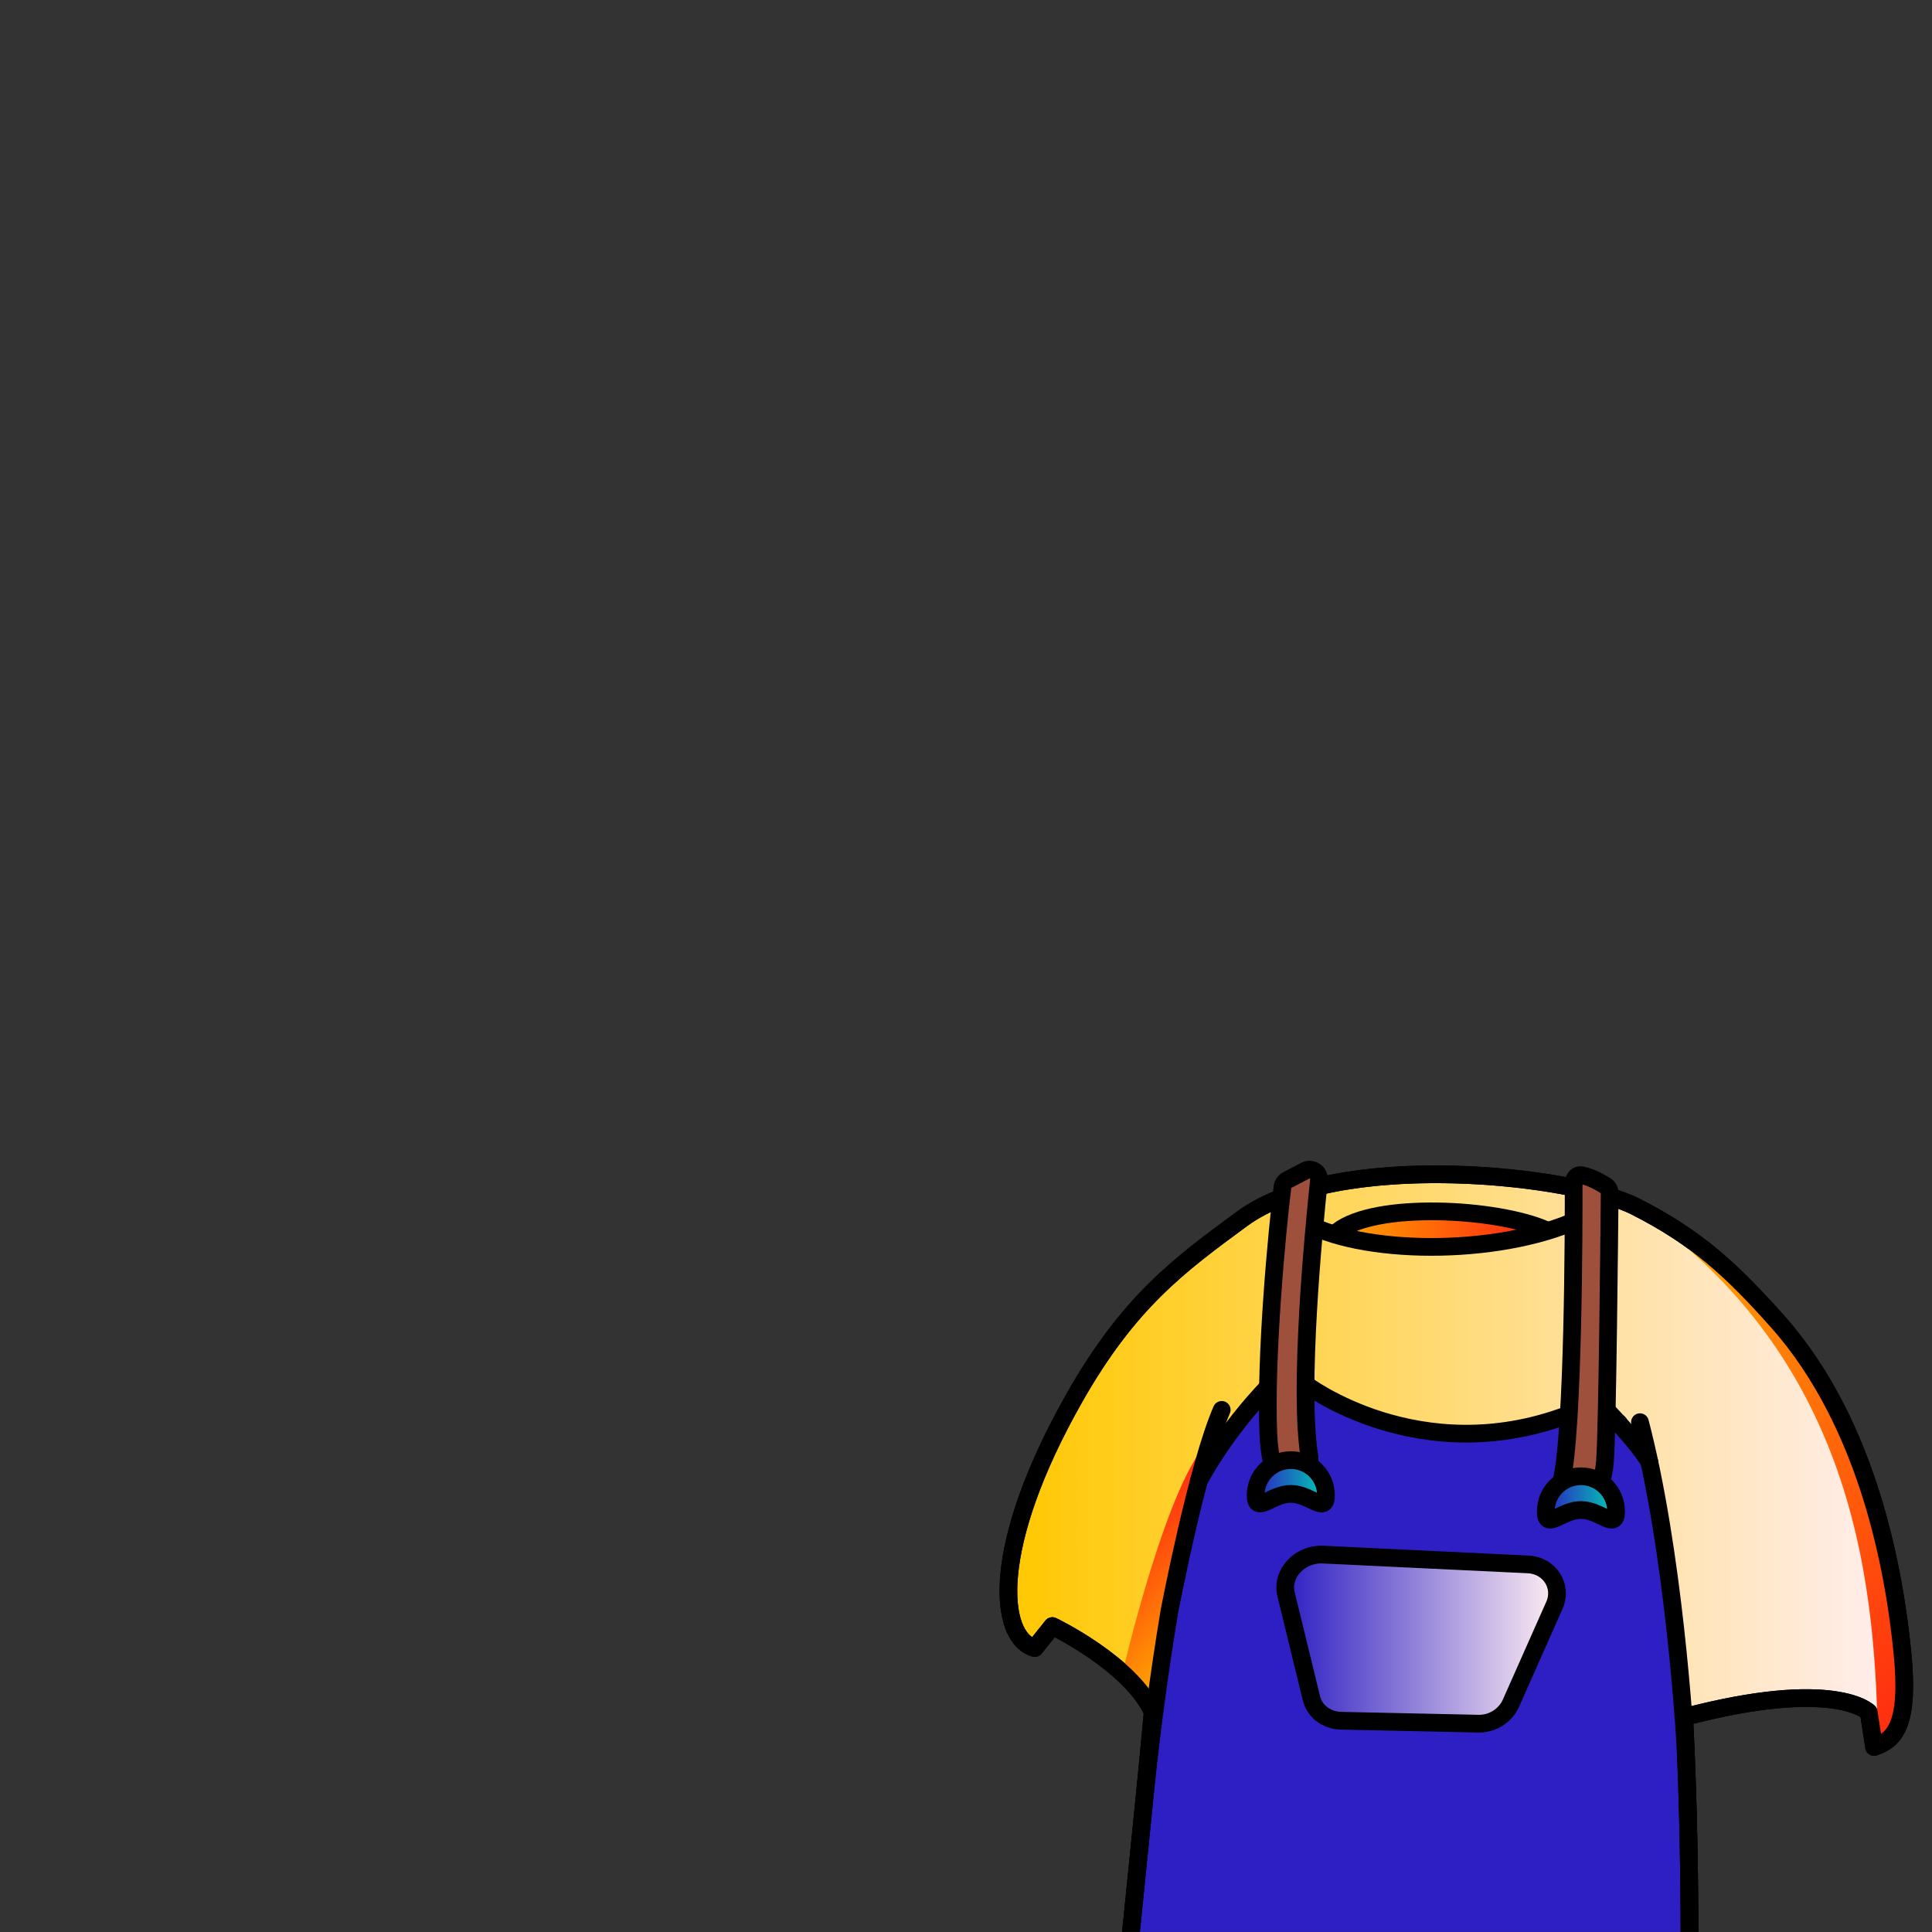 <svg width="2000" height="2000" viewBox="0 0 2000 2000" fill="none" xmlns="http://www.w3.org/2000/svg">
<rect x="0" y="0" width="2000" height="2000" fill="#333333" stroke="none"/>
<mask id="mask0_55_3" style="mask-type:luminance" maskUnits="userSpaceOnUse" x="0" y="0" width="2000" height="2000">
<path d="M2000 0H0V2000H2000V0Z" fill="white"/>
</mask>
<g mask="url(#mask0_55_3)">
<path d="M1944.22 1806.9C1942.86 1807.49 1941.47 1808 1940.04 1808.48L1934.5 1772.49C1934.5 1772.49 1899.65 1736.39 1743.54 1777.52C1751.94 1948.93 1749.85 2125.58 1742.11 2257.25C1701.2 2428.4 1181.67 2425.39 1154.44 2389.03C1127.8 2353.55 1166.03 2068.63 1193.29 1772.12C1170.03 1721.82 1089.39 1683.3 1089.39 1683.3L1071.19 1706.05C1033.29 1695.41 1024.71 1600.98 1112.57 1446.41C1168.45 1348.2 1219.85 1310.08 1285.66 1261.8C1382 1191.1 1614.49 1214.73 1686.69 1246.06C1688.74 1246.94 1690.69 1247.82 1692.49 1248.74C1757.02 1281.32 1793.53 1315.66 1840.2 1368.09C1937.13 1477.2 1961.75 1634.55 1969.34 1710.31C1976.38 1781.04 1963.36 1798.91 1944.21 1806.91L1944.22 1806.9Z" fill="url(#paint0_linear_55_3)" stroke="black" stroke-width="18.34" stroke-linecap="round" stroke-linejoin="round"/>
<path d="M1944.22 1806.9C1940.88 1657.95 1929.73 1409.38 1686.71 1246.05C1688.76 1246.93 1690.71 1247.81 1692.51 1248.73C1757.04 1281.31 1793.55 1315.65 1840.22 1368.08C1937.15 1477.19 1961.77 1634.54 1969.36 1710.3C1976.4 1781.03 1963.38 1798.9 1944.23 1806.9H1944.22Z" fill="url(#paint1_linear_55_3)"/>
<path d="M1161.95 1732C1161.95 1732 1209.4 1527 1253.57 1489.92C1197.05 1704.06 1193.29 1772.12 1193.29 1772.12L1161.95 1732Z" fill="url(#paint2_linear_55_3)"/>
<path d="M1388.44 1279.9C1388.44 1279.9 1497.1 1210.11 1581 1279.9C1429.83 1293.11 1388.44 1279.9 1388.44 1279.9Z" fill="url(#paint3_linear_55_3)"/>
<path d="M1747.86 2139.62C1747.86 2139.62 1713.01 2140.68 1660.25 2141.31C1495.74 2143.18 1157.37 2140.76 1161.99 2088.33C1200.11 1654.9 1241.16 1532.62 1241.16 1532.62C1241.16 1532.62 1313.18 1413.94 1336.22 1427.22C1359.26 1440.5 1419.39 1493.37 1569.33 1479.54C1577.47 1477.3 1585.03 1475.47 1592.04 1473.96C1673.27 1456.46 1683.32 1484.12 1683.32 1484.12C1761.54 1556.65 1747.85 2139.62 1747.85 2139.62H1747.86Z" fill="#2D1FC3"/>
<path d="M1747.86 2139.62C1747.86 2139.62 1736.18 2164.82 1683.42 2165.45C1698.83 1895.79 1711.04 1747.95 1622.61 1464.82C1703.84 1447.32 1683.32 1484.13 1683.32 1484.13C1761.54 1556.66 1747.85 2139.63 1747.85 2139.63L1747.86 2139.62Z" fill="#2D1FC3"/>
<path d="M1351.51 1433.01C1351.51 1433.01 1468.77 1522.36 1622.62 1464.81" stroke="black" stroke-width="18.34" stroke-linecap="round" stroke-linejoin="round"/>
<path d="M1312.6 1435.92C1312.6 1435.92 1271.28 1477.31 1241.17 1532.63" stroke="black" stroke-width="18.34" stroke-linecap="round" stroke-linejoin="round"/>
<path d="M1662.8 1459.49C1662.8 1459.49 1696.98 1494.95 1707.47 1513.6" stroke="black" stroke-width="18.34" stroke-linecap="round" stroke-linejoin="round"/>
<path d="M1742.1 2257.24C1749.23 2136.03 1751.57 1976.67 1745.32 1818.41C1744.29 1792.36 1732.38 1604.47 1697.68 1472.23" stroke="black" stroke-width="18.34" stroke-linecap="round" stroke-linejoin="round"/>
<path d="M1264.72 1459.49C1239.03 1518.59 1210.47 1668.62 1210.47 1668.62C1199.5 1734.69 1190.72 1801.14 1184.14 1867.79C1158.52 2127.45 1130.68 2357.39 1154.42 2389.03" stroke="black" stroke-width="18.34" stroke-linecap="round" stroke-linejoin="round"/>
<path d="M1352.92 1266.57C1417.59 1300.47 1560.59 1299.58 1641.43 1258.84" stroke="black" stroke-width="18.34" stroke-linecap="round" stroke-linejoin="round"/>
<path d="M1384.78 1274.82C1423.69 1244.14 1548.87 1250.6 1600.15 1273.19" stroke="black" stroke-width="18.34" stroke-linecap="round" stroke-linejoin="round"/>
<path d="M1530.48 1784.33L1388.4 1781.3C1373.3 1780.98 1360.88 1771.62 1357.57 1758.04L1331.28 1650.25C1326.09 1628.99 1345.66 1608.19 1369.48 1609.32L1581.98 1619.48C1604.11 1620.54 1617.9 1641.96 1609.14 1661.71L1564.11 1763.17C1558.37 1776.11 1544.86 1784.64 1530.48 1784.34V1784.33Z" fill="url(#paint4_linear_55_3)" stroke="black" stroke-width="18.34" stroke-linecap="round" stroke-linejoin="round"/>
<path d="M1940.03 1808.47L1934.49 1772.48C1934.49 1772.48 1899.64 1736.38 1743.53 1777.51C1751.93 1948.91 1749.84 2125.57 1742.1 2257.24C1701.19 2428.39 1181.66 2425.38 1154.43 2389.02C1127.79 2353.54 1166.02 2068.63 1193.28 1772.11C1170.02 1721.81 1089.38 1683.29 1089.38 1683.29L1071.18 1706.04C1033.28 1695.4 1024.7 1600.97 1112.56 1446.4C1168.44 1348.19 1219.86 1310.06 1285.65 1261.79C1384.76 1189.07 1627.91 1216.15 1692.47 1248.74C1757.03 1281.32 1793.51 1315.65 1840.18 1368.07C1937.11 1477.18 1961.73 1634.54 1969.33 1710.3C1976.89 1786.06 1961.37 1801.18 1940.02 1808.48L1940.03 1808.47Z" stroke="black" stroke-width="18.34" stroke-linecap="round" stroke-linejoin="round"/>
<path d="M1351.09 1211.94C1358.03 1208.32 1366.21 1213.86 1365.39 1221.65C1359.66 1276.02 1344.25 1437.71 1355.48 1507.9C1358.88 1548.72 1316.36 1566.87 1312.96 1483.81C1309.7 1404.14 1322.08 1272.57 1327.6 1228.94C1328 1225.76 1329.95 1222.98 1332.79 1221.49L1351.09 1211.94Z" fill="#9F503D" stroke="black" stroke-width="18.34" stroke-linecap="round" stroke-linejoin="round"/>
<path d="M1629.03 1224.73C1629.12 1270.08 1628.88 1480.74 1616.55 1533.03C1637.3 1578.31 1658.75 1550.64 1661.52 1512.07C1664.05 1476.75 1666.01 1269.84 1666.32 1235.26C1666.35 1232.15 1664.93 1229.3 1662.67 1227.83C1657.32 1224.36 1646.96 1218.35 1637.02 1216.52C1632.83 1215.75 1629.03 1219.59 1629.04 1224.73H1629.03Z" fill="#9F503D" stroke="black" stroke-width="18.34" stroke-linecap="round" stroke-linejoin="round"/>
<path d="M1372.64 1547.9C1372.64 1568.01 1356.34 1546.44 1336.24 1546.44C1316.14 1546.44 1299.84 1568.01 1299.84 1547.9C1299.84 1527.79 1316.14 1511.5 1336.24 1511.5C1356.34 1511.5 1372.64 1527.8 1372.64 1547.9Z" fill="url(#paint5_linear_55_3)" stroke="black" stroke-width="18.34" stroke-linecap="round" stroke-linejoin="round"/>
<path d="M1672.96 1564.6C1672.96 1584.71 1656.66 1563.14 1636.56 1563.14C1616.46 1563.14 1600.16 1584.71 1600.16 1564.6C1600.16 1544.49 1616.46 1528.2 1636.56 1528.2C1656.66 1528.2 1672.96 1544.5 1672.96 1564.6Z" fill="url(#paint6_linear_55_3)" stroke="black" stroke-width="18.34" stroke-linecap="round" stroke-linejoin="round"/>
</g>
<defs>
<linearGradient id="paint0_linear_55_3" x1="1043.9" y1="1812.34" x2="1971.29" y2="1812.34" gradientUnits="userSpaceOnUse">
<stop stop-color="#00C1E9"/>
<stop offset="0" stop-color="#FFC800"/>
<stop offset="1" stop-color="#FFEEF2"/>
</linearGradient>
<linearGradient id="paint1_linear_55_3" x1="2030.79" y1="1724.81" x2="1619.37" y2="1313.39" gradientUnits="userSpaceOnUse">
<stop stop-color="#FF2C10"/>
<stop offset="1" stop-color="#FFB000"/>
</linearGradient>
<linearGradient id="paint2_linear_55_3" x1="1278.91" y1="1686.49" x2="1167.83" y2="1575.42" gradientUnits="userSpaceOnUse">
<stop stop-color="#FFB000"/>
<stop offset="1" stop-color="#FF2C10"/>
</linearGradient>
<linearGradient id="paint3_linear_55_3" x1="1388.44" y1="1267.32" x2="1581" y2="1267.32" gradientUnits="userSpaceOnUse">
<stop stop-color="#FFA200"/>
<stop offset="1" stop-color="#FF2C10"/>
</linearGradient>
<linearGradient id="paint4_linear_55_3" x1="1330.43" y1="1696.8" x2="1611.8" y2="1696.8" gradientUnits="userSpaceOnUse">
<stop stop-color="#2D1FC3"/>
<stop offset="1" stop-color="#FFEEF2"/>
</linearGradient>
<linearGradient id="paint5_linear_55_3" x1="1299.83" y1="1533.99" x2="1372.64" y2="1533.99" gradientUnits="userSpaceOnUse">
<stop stop-color="#2D1FC3"/>
<stop offset="1" stop-color="#00CEB4"/>
</linearGradient>
<linearGradient id="paint6_linear_55_3" x1="1600.15" y1="1550.69" x2="1672.96" y2="1550.69" gradientUnits="userSpaceOnUse">
<stop stop-color="#2D1FC3"/>
<stop offset="1" stop-color="#00CEB4"/>
</linearGradient>
</defs>
</svg>
